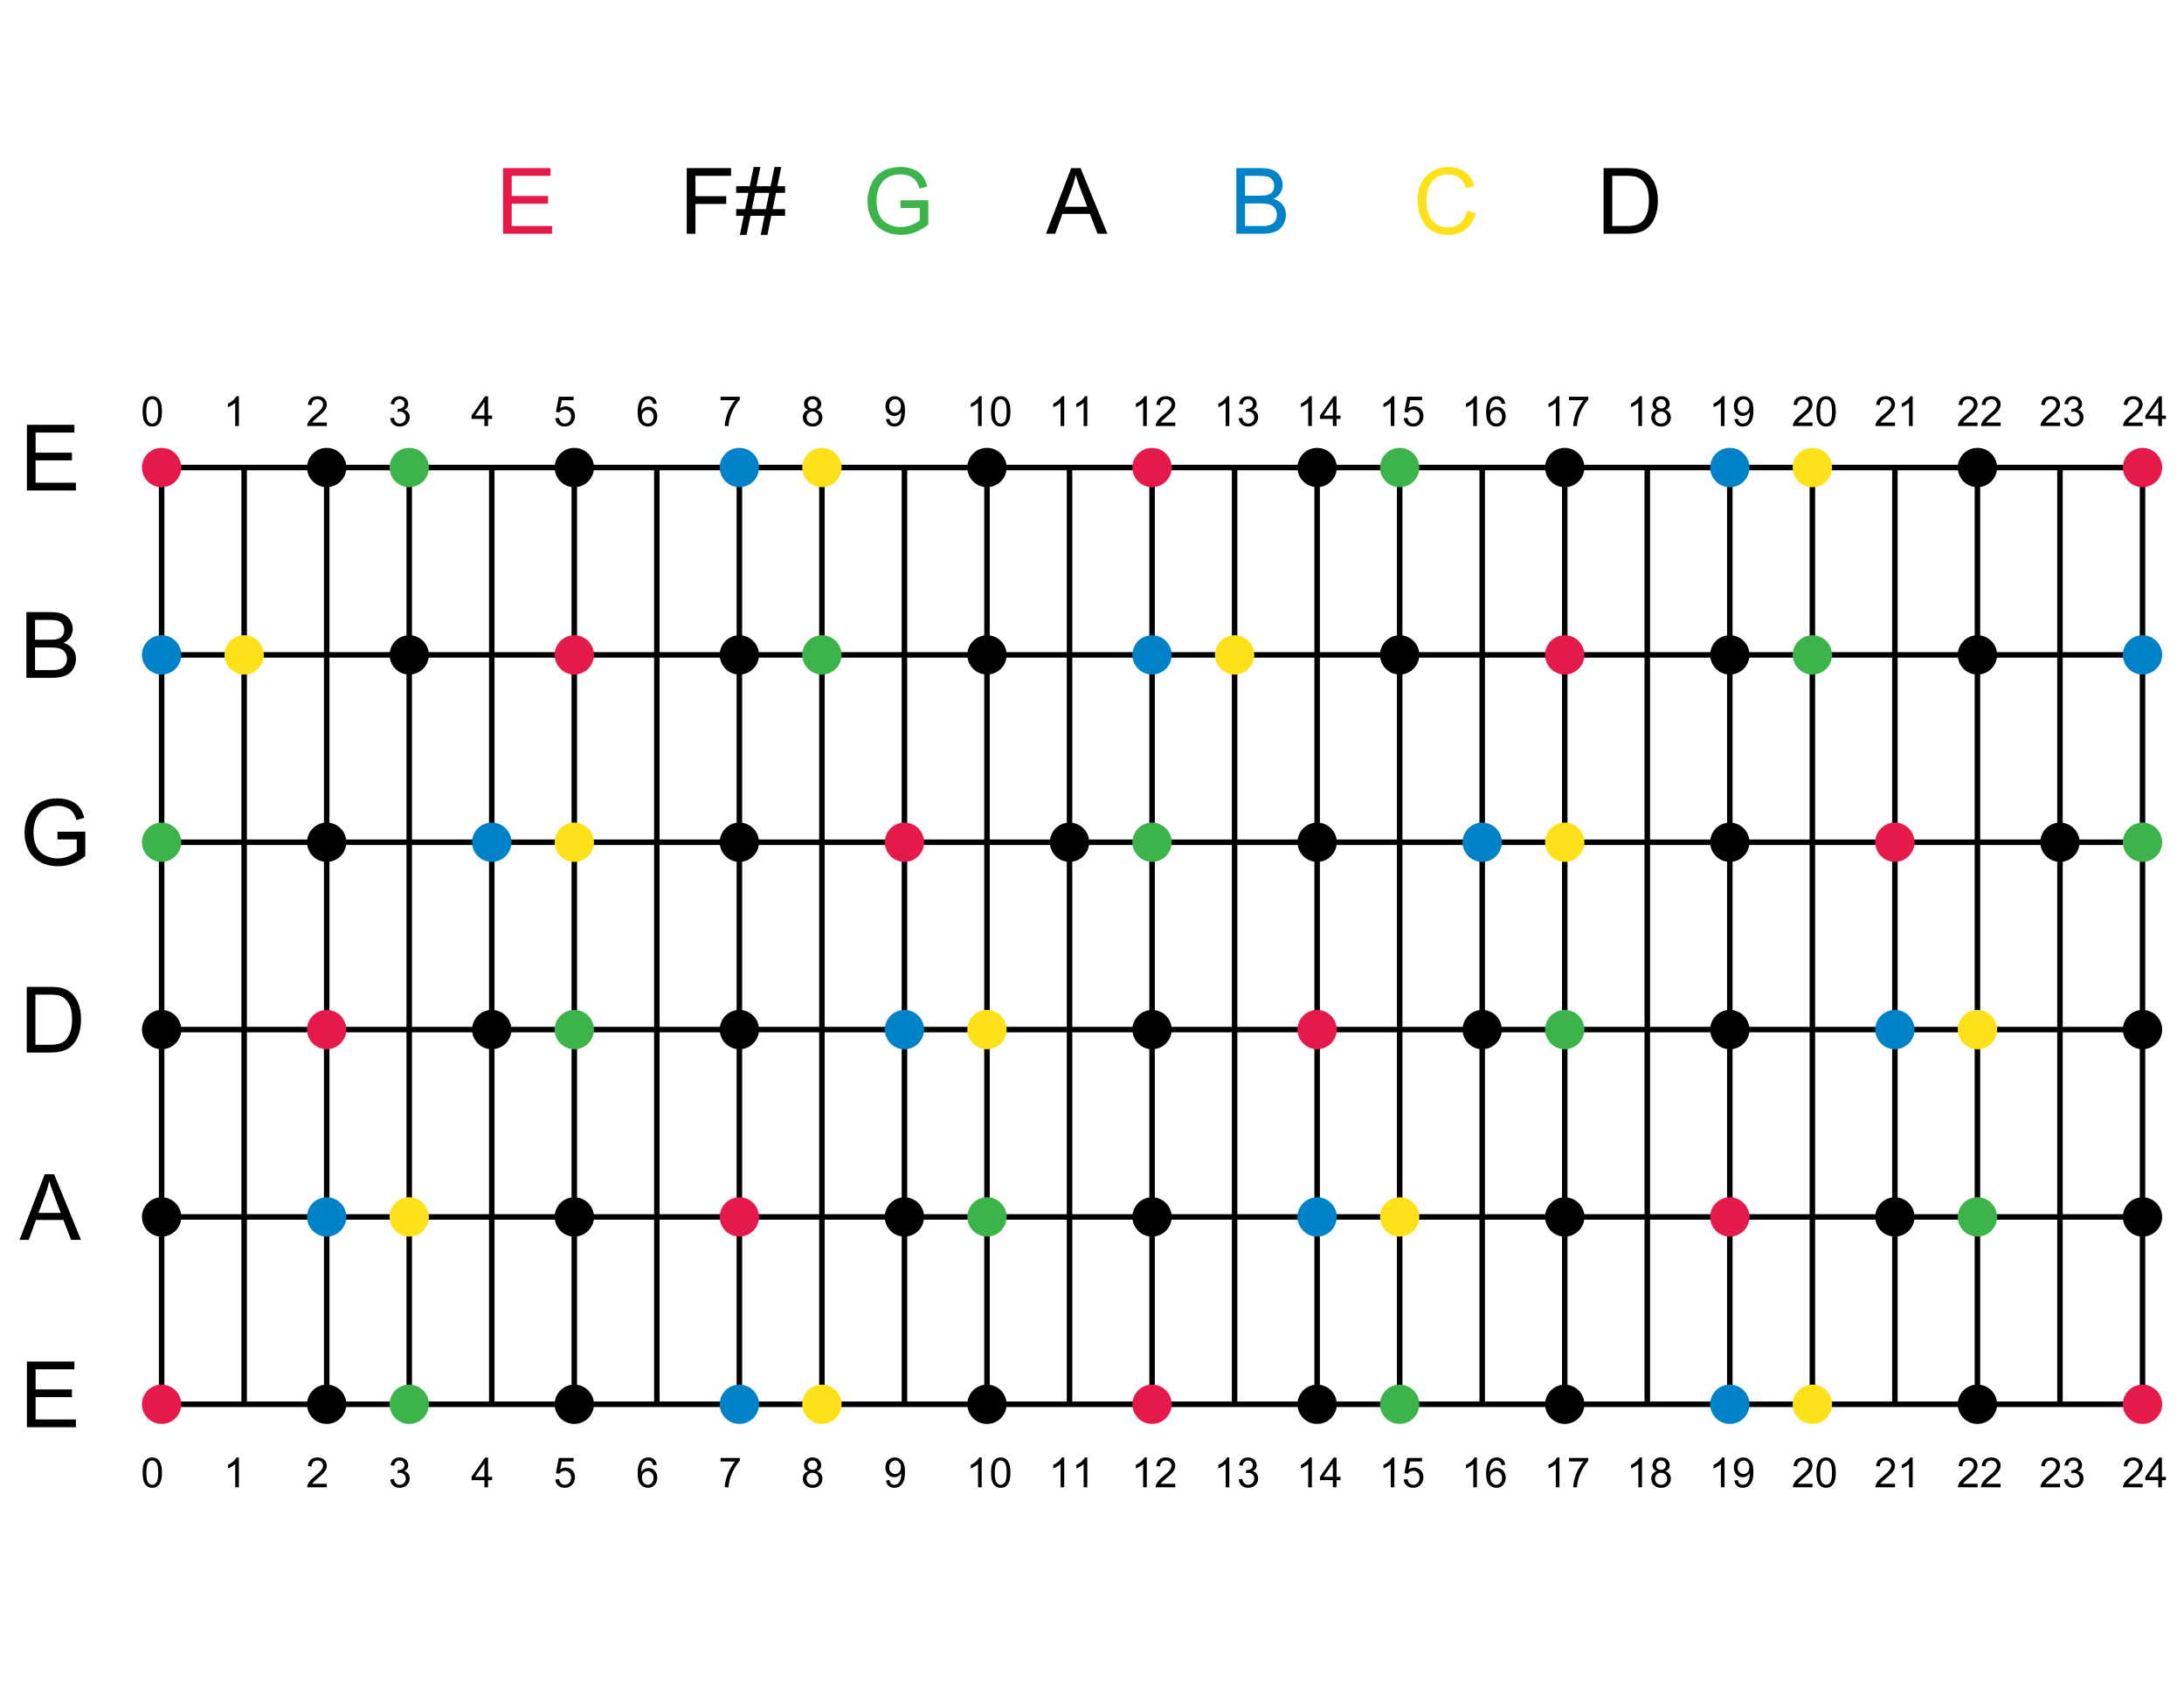 <?xml version="1.0" encoding="UTF-8"?>
<svg xmlns="http://www.w3.org/2000/svg" xmlns:xlink="http://www.w3.org/1999/xlink" width="792pt" height="612pt" viewBox="0 0 792 612" version="1.1">
<defs>
<g>
<symbol overflow="visible" id="glyph0-0">
<path style="stroke:none;" d="M 1.883 0 L 1.883 -9.406 L 9.406 -9.406 L 9.406 0 Z M 2.117 -0.234 L 9.168 -0.234 L 9.168 -9.168 L 2.117 -9.168 Z M 2.117 -0.234 "/>
</symbol>
<symbol overflow="visible" id="glyph0-1">
<path style="stroke:none;" d="M 0.625 -5.312 C 0.621 -6.582 0.75 -7.605 1.016 -8.387 C 1.273 -9.16 1.664 -9.762 2.184 -10.184 C 2.699 -10.605 3.352 -10.816 4.137 -10.816 C 4.715 -10.816 5.219 -10.699 5.656 -10.465 C 6.09 -10.23 6.453 -9.895 6.738 -9.457 C 7.02 -9.02 7.242 -8.484 7.406 -7.855 C 7.566 -7.227 7.645 -6.379 7.648 -5.312 C 7.645 -4.047 7.516 -3.027 7.258 -2.25 C 6.996 -1.473 6.609 -0.871 6.094 -0.449 C 5.578 -0.027 4.926 0.18 4.137 0.184 C 3.098 0.18 2.281 -0.188 1.691 -0.934 C 0.977 -1.824 0.621 -3.285 0.625 -5.312 Z M 1.984 -5.312 C 1.98 -3.543 2.188 -2.367 2.605 -1.781 C 3.016 -1.195 3.527 -0.902 4.137 -0.902 C 4.742 -0.902 5.25 -1.195 5.668 -1.785 C 6.078 -2.371 6.285 -3.547 6.289 -5.312 C 6.285 -7.082 6.078 -8.262 5.668 -8.848 C 5.25 -9.43 4.734 -9.719 4.121 -9.723 C 3.512 -9.719 3.027 -9.461 2.668 -8.949 C 2.207 -8.289 1.98 -7.078 1.984 -5.312 Z M 1.984 -5.312 "/>
</symbol>
<symbol overflow="visible" id="glyph0-2">
<path style="stroke:none;" d="M 5.605 0 L 4.285 0 L 4.285 -8.43 C 3.961 -8.121 3.543 -7.816 3.027 -7.516 C 2.508 -7.211 2.043 -6.984 1.637 -6.832 L 1.637 -8.113 C 2.371 -8.457 3.02 -8.879 3.578 -9.375 C 4.129 -9.867 4.52 -10.348 4.754 -10.816 L 5.605 -10.816 Z M 5.605 0 "/>
</symbol>
<symbol overflow="visible" id="glyph0-3">
<path style="stroke:none;" d="M 7.574 -1.27 L 7.574 0 L 0.457 0 C 0.445 -0.316 0.496 -0.621 0.609 -0.918 C 0.789 -1.398 1.078 -1.875 1.48 -2.348 C 1.875 -2.816 2.453 -3.363 3.211 -3.984 C 4.383 -4.941 5.172 -5.699 5.586 -6.262 C 5.992 -6.82 6.199 -7.352 6.203 -7.855 C 6.199 -8.375 6.012 -8.816 5.641 -9.18 C 5.262 -9.539 4.773 -9.719 4.172 -9.723 C 3.535 -9.719 3.023 -9.527 2.645 -9.148 C 2.258 -8.762 2.066 -8.234 2.066 -7.562 L 0.707 -7.699 C 0.797 -8.715 1.145 -9.488 1.754 -10.02 C 2.359 -10.551 3.176 -10.816 4.203 -10.816 C 5.234 -10.816 6.055 -10.527 6.656 -9.957 C 7.258 -9.379 7.559 -8.668 7.562 -7.824 C 7.559 -7.391 7.469 -6.969 7.297 -6.555 C 7.117 -6.137 6.824 -5.699 6.418 -5.238 C 6.004 -4.777 5.324 -4.145 4.379 -3.344 C 3.582 -2.676 3.074 -2.223 2.848 -1.988 C 2.621 -1.746 2.434 -1.508 2.293 -1.27 Z M 7.574 -1.27 "/>
</symbol>
<symbol overflow="visible" id="glyph0-4">
<path style="stroke:none;" d="M 0.633 -2.844 L 1.953 -3.02 C 2.102 -2.266 2.363 -1.727 2.73 -1.398 C 3.094 -1.066 3.535 -0.902 4.062 -0.902 C 4.68 -0.902 5.207 -1.117 5.637 -1.547 C 6.066 -1.977 6.281 -2.512 6.281 -3.152 C 6.281 -3.758 6.082 -4.258 5.688 -4.652 C 5.289 -5.047 4.785 -5.242 4.172 -5.246 C 3.922 -5.242 3.609 -5.195 3.242 -5.098 L 3.387 -6.262 C 3.473 -6.25 3.543 -6.246 3.602 -6.246 C 4.16 -6.246 4.668 -6.391 5.121 -6.688 C 5.57 -6.977 5.793 -7.43 5.797 -8.047 C 5.793 -8.527 5.629 -8.93 5.305 -9.25 C 4.973 -9.566 4.551 -9.727 4.035 -9.727 C 3.516 -9.727 3.086 -9.562 2.746 -9.242 C 2.402 -8.914 2.184 -8.43 2.086 -7.789 L 0.766 -8.023 C 0.926 -8.906 1.293 -9.594 1.867 -10.086 C 2.438 -10.57 3.148 -10.816 4.004 -10.816 C 4.59 -10.816 5.133 -10.688 5.629 -10.438 C 6.121 -10.18 6.5 -9.836 6.762 -9.402 C 7.023 -8.965 7.152 -8.504 7.156 -8.016 C 7.152 -7.547 7.027 -7.121 6.781 -6.742 C 6.527 -6.359 6.16 -6.059 5.672 -5.836 C 6.309 -5.688 6.801 -5.379 7.156 -4.918 C 7.508 -4.453 7.688 -3.875 7.688 -3.18 C 7.688 -2.238 7.344 -1.441 6.656 -0.789 C 5.969 -0.137 5.102 0.188 4.055 0.191 C 3.109 0.188 2.324 -0.09 1.699 -0.652 C 1.074 -1.215 0.719 -1.945 0.633 -2.844 Z M 0.633 -2.844 "/>
</symbol>
<symbol overflow="visible" id="glyph0-5">
<path style="stroke:none;" d="M 4.863 0 L 4.863 -2.578 L 0.191 -2.578 L 0.191 -3.793 L 5.105 -10.773 L 6.188 -10.773 L 6.188 -3.793 L 7.641 -3.793 L 7.641 -2.578 L 6.188 -2.578 L 6.188 0 Z M 4.863 -3.793 L 4.863 -8.648 L 1.492 -3.793 Z M 4.863 -3.793 "/>
</symbol>
<symbol overflow="visible" id="glyph0-6">
<path style="stroke:none;" d="M 0.625 -2.82 L 2.012 -2.938 C 2.113 -2.258 2.355 -1.75 2.73 -1.414 C 3.105 -1.07 3.555 -0.902 4.086 -0.902 C 4.719 -0.902 5.258 -1.141 5.699 -1.621 C 6.141 -2.102 6.363 -2.738 6.363 -3.535 C 6.363 -4.285 6.148 -4.879 5.727 -5.316 C 5.301 -5.75 4.746 -5.969 4.062 -5.973 C 3.633 -5.969 3.25 -5.875 2.91 -5.684 C 2.562 -5.488 2.293 -5.234 2.102 -4.93 L 0.859 -5.094 L 1.902 -10.625 L 7.258 -10.625 L 7.258 -9.359 L 2.961 -9.359 L 2.379 -6.465 C 3.027 -6.91 3.703 -7.137 4.414 -7.141 C 5.352 -7.137 6.148 -6.812 6.797 -6.164 C 7.441 -5.512 7.762 -4.672 7.766 -3.652 C 7.762 -2.676 7.48 -1.836 6.914 -1.125 C 6.223 -0.254 5.277 0.18 4.086 0.184 C 3.102 0.18 2.305 -0.09 1.688 -0.637 C 1.066 -1.184 0.711 -1.91 0.625 -2.82 Z M 0.625 -2.82 "/>
</symbol>
<symbol overflow="visible" id="glyph0-7">
<path style="stroke:none;" d="M 7.488 -8.133 L 6.172 -8.031 C 6.051 -8.547 5.887 -8.926 5.672 -9.164 C 5.312 -9.539 4.871 -9.727 4.352 -9.727 C 3.926 -9.727 3.555 -9.609 3.242 -9.375 C 2.82 -9.07 2.492 -8.625 2.254 -8.047 C 2.012 -7.461 1.887 -6.633 1.883 -5.555 C 2.195 -6.039 2.586 -6.398 3.047 -6.633 C 3.508 -6.867 3.988 -6.984 4.496 -6.988 C 5.375 -6.984 6.129 -6.66 6.75 -6.012 C 7.367 -5.363 7.676 -4.523 7.68 -3.496 C 7.676 -2.82 7.531 -2.191 7.242 -1.613 C 6.949 -1.027 6.547 -0.582 6.039 -0.277 C 5.527 0.031 4.949 0.18 4.305 0.184 C 3.199 0.18 2.301 -0.223 1.609 -1.031 C 0.91 -1.844 0.562 -3.18 0.566 -5.039 C 0.562 -7.121 0.945 -8.633 1.719 -9.582 C 2.387 -10.402 3.293 -10.816 4.43 -10.816 C 5.277 -10.816 5.969 -10.578 6.512 -10.102 C 7.051 -9.625 7.379 -8.969 7.488 -8.133 Z M 2.086 -3.488 C 2.086 -3.031 2.18 -2.598 2.375 -2.184 C 2.566 -1.766 2.84 -1.449 3.188 -1.23 C 3.535 -1.012 3.898 -0.902 4.285 -0.902 C 4.84 -0.902 5.32 -1.125 5.723 -1.578 C 6.125 -2.023 6.328 -2.637 6.328 -3.418 C 6.328 -4.16 6.129 -4.746 5.73 -5.176 C 5.332 -5.602 4.832 -5.816 4.23 -5.82 C 3.633 -5.816 3.125 -5.602 2.711 -5.176 C 2.293 -4.746 2.086 -4.184 2.086 -3.488 Z M 2.086 -3.488 "/>
</symbol>
<symbol overflow="visible" id="glyph0-8">
<path style="stroke:none;" d="M 0.711 -9.359 L 0.711 -10.633 L 7.688 -10.633 L 7.688 -9.602 C 7 -8.871 6.316 -7.902 5.645 -6.691 C 4.969 -5.48 4.449 -4.234 4.086 -2.961 C 3.816 -2.055 3.648 -1.07 3.578 0 L 2.219 0 C 2.23 -0.844 2.398 -1.867 2.719 -3.07 C 3.035 -4.27 3.488 -5.426 4.086 -6.543 C 4.68 -7.656 5.316 -8.594 5.988 -9.359 Z M 0.711 -9.359 "/>
</symbol>
<symbol overflow="visible" id="glyph0-9">
<path style="stroke:none;" d="M 2.66 -5.84 C 2.109 -6.039 1.699 -6.324 1.438 -6.699 C 1.172 -7.066 1.043 -7.516 1.043 -8.039 C 1.043 -8.82 1.324 -9.477 1.887 -10.016 C 2.449 -10.547 3.199 -10.816 4.137 -10.816 C 5.074 -10.816 5.828 -10.543 6.406 -9.996 C 6.977 -9.449 7.266 -8.781 7.266 -8 C 7.266 -7.5 7.133 -7.066 6.871 -6.699 C 6.609 -6.324 6.211 -6.039 5.68 -5.84 C 6.336 -5.625 6.84 -5.277 7.188 -4.797 C 7.531 -4.316 7.703 -3.742 7.707 -3.078 C 7.703 -2.156 7.379 -1.383 6.73 -0.758 C 6.078 -0.129 5.223 0.18 4.16 0.184 C 3.094 0.18 2.234 -0.129 1.586 -0.758 C 0.934 -1.383 0.609 -2.172 0.609 -3.117 C 0.609 -3.816 0.785 -4.402 1.141 -4.875 C 1.496 -5.348 2.004 -5.668 2.66 -5.84 Z M 2.395 -8.082 C 2.391 -7.566 2.555 -7.152 2.887 -6.832 C 3.211 -6.508 3.637 -6.344 4.168 -6.348 C 4.672 -6.344 5.09 -6.504 5.418 -6.828 C 5.742 -7.148 5.906 -7.543 5.906 -8.008 C 5.906 -8.492 5.738 -8.898 5.402 -9.23 C 5.066 -9.559 4.648 -9.727 4.152 -9.727 C 3.645 -9.727 3.227 -9.562 2.895 -9.242 C 2.559 -8.914 2.391 -8.527 2.395 -8.082 Z M 1.969 -3.109 C 1.969 -2.73 2.055 -2.363 2.234 -2.012 C 2.41 -1.656 2.676 -1.383 3.031 -1.191 C 3.383 -0.996 3.766 -0.902 4.172 -0.902 C 4.805 -0.902 5.324 -1.105 5.738 -1.512 C 6.145 -1.918 6.352 -2.434 6.355 -3.062 C 6.352 -3.699 6.141 -4.227 5.719 -4.645 C 5.297 -5.059 4.766 -5.266 4.129 -5.27 C 3.504 -5.266 2.988 -5.062 2.582 -4.652 C 2.172 -4.238 1.969 -3.723 1.969 -3.109 Z M 1.969 -3.109 "/>
</symbol>
<symbol overflow="visible" id="glyph0-10">
<path style="stroke:none;" d="M 0.824 -2.492 L 2.094 -2.609 C 2.195 -2.008 2.402 -1.574 2.711 -1.305 C 3.012 -1.035 3.402 -0.902 3.879 -0.902 C 4.285 -0.902 4.641 -0.992 4.945 -1.18 C 5.25 -1.363 5.5 -1.613 5.699 -1.926 C 5.895 -2.234 6.059 -2.656 6.191 -3.188 C 6.32 -3.719 6.387 -4.258 6.391 -4.805 C 6.387 -4.863 6.387 -4.949 6.387 -5.07 C 6.121 -4.645 5.758 -4.305 5.301 -4.043 C 4.84 -3.781 4.344 -3.648 3.812 -3.652 C 2.918 -3.648 2.164 -3.973 1.551 -4.621 C 0.93 -5.266 0.621 -6.117 0.625 -7.18 C 0.621 -8.266 0.941 -9.145 1.59 -9.816 C 2.23 -10.48 3.039 -10.816 4.012 -10.816 C 4.711 -10.816 5.352 -10.625 5.934 -10.25 C 6.512 -9.867 6.953 -9.332 7.254 -8.637 C 7.555 -7.938 7.703 -6.926 7.707 -5.605 C 7.703 -4.227 7.555 -3.129 7.258 -2.316 C 6.957 -1.496 6.512 -0.875 5.926 -0.453 C 5.332 -0.027 4.641 0.18 3.852 0.184 C 3.004 0.18 2.316 -0.051 1.785 -0.516 C 1.25 -0.984 0.93 -1.641 0.824 -2.492 Z M 6.238 -7.246 C 6.234 -8 6.031 -8.602 5.633 -9.051 C 5.227 -9.496 4.742 -9.719 4.172 -9.723 C 3.586 -9.719 3.074 -9.48 2.637 -9 C 2.199 -8.52 1.98 -7.895 1.984 -7.133 C 1.98 -6.445 2.188 -5.891 2.605 -5.461 C 3.016 -5.031 3.527 -4.816 4.137 -4.82 C 4.746 -4.816 5.246 -5.031 5.645 -5.461 C 6.035 -5.891 6.234 -6.484 6.238 -7.246 Z M 6.238 -7.246 "/>
</symbol>
<symbol overflow="visible" id="glyph1-0">
<path style="stroke:none;" d="M 4.156 0 L 4.156 -20.789 L 20.789 -20.789 L 20.789 0 Z M 4.68 -0.52 L 20.27 -0.52 L 20.27 -20.27 L 4.68 -20.27 Z M 4.68 -0.52 "/>
</symbol>
<symbol overflow="visible" id="glyph1-1">
<path style="stroke:none;" d="M 2.633 0 L 2.633 -23.812 L 19.848 -23.812 L 19.848 -21 L 5.781 -21 L 5.781 -13.707 L 18.953 -13.707 L 18.953 -10.914 L 5.781 -10.914 L 5.781 -2.809 L 20.398 -2.809 L 20.398 0 Z M 2.633 0 "/>
</symbol>
<symbol overflow="visible" id="glyph1-2">
<path style="stroke:none;" d="M -0.047 0 L 9.094 -23.812 L 12.492 -23.812 L 22.234 0 L 18.645 0 L 15.867 -7.211 L 5.914 -7.211 L 3.297 0 Z M 6.82 -9.777 L 14.895 -9.777 L 12.41 -16.371 C 11.652 -18.371 11.086 -20.016 10.719 -21.309 C 10.414 -19.781 9.988 -18.266 9.438 -16.762 Z M 6.82 -9.777 "/>
</symbol>
<symbol overflow="visible" id="glyph1-3">
<path style="stroke:none;" d="M 2.566 0 L 2.566 -23.812 L 10.77 -23.812 C 12.621 -23.812 14.031 -23.695 15.008 -23.469 C 16.367 -23.152 17.531 -22.586 18.5 -21.766 C 19.75 -20.699 20.691 -19.344 21.316 -17.695 C 21.938 -16.043 22.246 -14.156 22.25 -12.035 C 22.246 -10.227 22.035 -8.621 21.617 -7.227 C 21.191 -5.828 20.652 -4.672 19.992 -3.758 C 19.332 -2.84 18.609 -2.121 17.824 -1.598 C 17.039 -1.07 16.09 -0.672 14.984 -0.406 C 13.871 -0.133 12.598 0 11.16 0 Z M 5.719 -2.809 L 10.801 -2.809 C 12.367 -2.805 13.602 -2.953 14.496 -3.246 C 15.387 -3.539 16.098 -3.949 16.633 -4.484 C 17.379 -5.227 17.961 -6.23 18.379 -7.496 C 18.793 -8.754 19 -10.285 19.004 -12.086 C 19 -14.574 18.594 -16.488 17.777 -17.824 C 16.957 -19.16 15.961 -20.055 14.797 -20.516 C 13.949 -20.836 12.59 -21 10.719 -21 L 5.719 -21 Z M 5.719 -2.809 "/>
</symbol>
<symbol overflow="visible" id="glyph1-4">
<path style="stroke:none;" d="M 13.707 -9.34 L 13.707 -12.133 L 23.793 -12.148 L 23.793 -3.312 C 22.242 -2.074 20.645 -1.148 19.004 -0.527 C 17.355 0.094 15.668 0.402 13.938 0.406 C 11.594 0.402 9.469 -0.094 7.559 -1.094 C 5.648 -2.094 4.203 -3.543 3.23 -5.441 C 2.254 -7.336 1.77 -9.453 1.77 -11.793 C 1.77 -14.109 2.254 -16.273 3.223 -18.281 C 4.191 -20.289 5.586 -21.777 7.406 -22.754 C 9.227 -23.727 11.32 -24.215 13.691 -24.219 C 15.41 -24.215 16.965 -23.938 18.359 -23.379 C 19.75 -22.82 20.844 -22.043 21.633 -21.047 C 22.422 -20.051 23.023 -18.75 23.438 -17.152 L 20.594 -16.371 C 20.234 -17.582 19.789 -18.535 19.262 -19.23 C 18.73 -19.922 17.973 -20.477 16.988 -20.895 C 16 -21.309 14.906 -21.516 13.707 -21.52 C 12.262 -21.516 11.02 -21.297 9.973 -20.863 C 8.922 -20.422 8.074 -19.844 7.43 -19.133 C 6.785 -18.414 6.285 -17.629 5.93 -16.777 C 5.32 -15.301 5.016 -13.707 5.02 -11.988 C 5.016 -9.863 5.379 -8.086 6.113 -6.66 C 6.84 -5.227 7.906 -4.164 9.305 -3.477 C 10.703 -2.781 12.188 -2.438 13.758 -2.438 C 15.121 -2.438 16.453 -2.699 17.754 -3.223 C 19.051 -3.746 20.035 -4.305 20.707 -4.906 L 20.707 -9.34 Z M 13.707 -9.34 "/>
</symbol>
<symbol overflow="visible" id="glyph1-5">
<path style="stroke:none;" d="M 2.438 0 L 2.438 -23.812 L 11.371 -23.812 C 13.188 -23.812 14.645 -23.57 15.746 -23.09 C 16.84 -22.605 17.703 -21.863 18.328 -20.863 C 18.949 -19.859 19.258 -18.812 19.262 -17.719 C 19.258 -16.703 18.984 -15.742 18.434 -14.844 C 17.879 -13.941 17.043 -13.219 15.934 -12.668 C 17.371 -12.246 18.48 -11.523 19.254 -10.508 C 20.027 -9.484 20.414 -8.285 20.418 -6.902 C 20.414 -5.785 20.18 -4.746 19.711 -3.793 C 19.238 -2.832 18.656 -2.094 17.965 -1.574 C 17.27 -1.055 16.398 -0.664 15.355 -0.398 C 14.309 -0.133 13.027 0 11.516 0 Z M 5.586 -13.805 L 10.734 -13.805 C 12.133 -13.805 13.133 -13.895 13.742 -14.082 C 14.539 -14.316 15.145 -14.711 15.551 -15.266 C 15.957 -15.816 16.16 -16.512 16.16 -17.348 C 16.16 -18.133 15.969 -18.828 15.59 -19.434 C 15.211 -20.031 14.672 -20.441 13.969 -20.668 C 13.266 -20.887 12.059 -21 10.348 -21 L 5.586 -21 Z M 5.586 -2.809 L 11.516 -2.809 C 12.531 -2.805 13.246 -2.844 13.66 -2.922 C 14.379 -3.051 14.984 -3.266 15.477 -3.57 C 15.961 -3.871 16.363 -4.312 16.68 -4.895 C 16.992 -5.473 17.148 -6.145 17.152 -6.902 C 17.148 -7.789 16.922 -8.559 16.469 -9.215 C 16.012 -9.867 15.383 -10.328 14.578 -10.598 C 13.77 -10.859 12.605 -10.992 11.094 -10.996 L 5.586 -10.996 Z M 5.586 -2.809 "/>
</symbol>
<symbol overflow="visible" id="glyph1-6">
<path style="stroke:none;" d="M 2.73 0 L 2.73 -23.812 L 18.793 -23.812 L 18.793 -21 L 5.879 -21 L 5.879 -13.629 L 17.055 -13.629 L 17.055 -10.816 L 5.879 -10.816 L 5.879 0 Z M 2.73 0 "/>
</symbol>
<symbol overflow="visible" id="glyph1-7">
<path style="stroke:none;" d="M 1.672 0.406 L 3.086 -6.512 L 0.34 -6.512 L 0.34 -8.934 L 3.574 -8.934 L 4.773 -14.828 L 0.34 -14.828 L 0.34 -17.25 L 5.262 -17.25 L 6.676 -24.219 L 9.113 -24.219 L 7.699 -17.25 L 12.816 -17.25 L 14.227 -24.219 L 16.68 -24.219 L 15.27 -17.25 L 18.078 -17.25 L 18.078 -14.828 L 14.781 -14.828 L 13.562 -8.934 L 18.078 -8.934 L 18.078 -6.512 L 13.074 -6.512 L 11.66 0.406 L 9.227 0.406 L 10.621 -6.512 L 5.523 -6.512 L 4.109 0.406 Z M 6.008 -8.934 L 11.109 -8.934 L 12.328 -14.828 L 7.211 -14.828 Z M 6.008 -8.934 "/>
</symbol>
<symbol overflow="visible" id="glyph1-8">
<path style="stroke:none;" d="M 19.555 -8.348 L 22.707 -7.551 C 22.043 -4.961 20.855 -2.988 19.141 -1.633 C 17.422 -0.273 15.324 0.402 12.848 0.406 C 10.281 0.402 8.195 -0.117 6.586 -1.16 C 4.977 -2.207 3.75 -3.719 2.914 -5.699 C 2.07 -7.68 1.652 -9.809 1.656 -12.086 C 1.652 -14.562 2.125 -16.727 3.078 -18.574 C 4.023 -20.418 5.371 -21.82 7.121 -22.781 C 8.867 -23.738 10.793 -24.215 12.895 -24.219 C 15.273 -24.215 17.277 -23.609 18.906 -22.398 C 20.527 -21.184 21.66 -19.477 22.301 -17.281 L 19.199 -16.551 C 18.645 -18.281 17.844 -19.543 16.793 -20.332 C 15.742 -21.121 14.422 -21.516 12.832 -21.52 C 11 -21.516 9.469 -21.078 8.242 -20.203 C 7.012 -19.328 6.148 -18.148 5.652 -16.672 C 5.152 -15.191 4.902 -13.668 4.906 -12.102 C 4.902 -10.07 5.199 -8.305 5.789 -6.797 C 6.379 -5.285 7.297 -4.156 8.543 -3.41 C 9.785 -2.66 11.133 -2.285 12.586 -2.289 C 14.352 -2.285 15.844 -2.793 17.07 -3.816 C 18.289 -4.832 19.117 -6.344 19.555 -8.348 Z M 19.555 -8.348 "/>
</symbol>
</g>
</defs>
<g id="surface1">
<g style="fill:rgb(0%,0%,0%);fill-opacity:1;">
  <use xlink:href="#glyph0-1" x="51.086" y="154.477"/>
</g>
<path style="fill:none;stroke-width:2;stroke-linecap:butt;stroke-linejoin:miter;stroke:rgb(0%,0%,0%);stroke-opacity:1;stroke-miterlimit:10;" d="M 58.609 169.523 L 58.609 509.184 "/>
<g style="fill:rgb(0%,0%,0%);fill-opacity:1;">
  <use xlink:href="#glyph0-1" x="51.086" y="539.281"/>
</g>
<g style="fill:rgb(0%,0%,0%);fill-opacity:1;">
  <use xlink:href="#glyph0-2" x="81.016" y="154.477"/>
</g>
<path style="fill:none;stroke-width:2;stroke-linecap:butt;stroke-linejoin:miter;stroke:rgb(0%,0%,0%);stroke-opacity:1;stroke-miterlimit:10;" d="M 88.539 169.523 L 88.539 509.184 "/>
<g style="fill:rgb(0%,0%,0%);fill-opacity:1;">
  <use xlink:href="#glyph0-2" x="81.016" y="539.281"/>
</g>
<g style="fill:rgb(0%,0%,0%);fill-opacity:1;">
  <use xlink:href="#glyph0-3" x="110.945" y="154.477"/>
</g>
<path style="fill:none;stroke-width:2;stroke-linecap:butt;stroke-linejoin:miter;stroke:rgb(0%,0%,0%);stroke-opacity:1;stroke-miterlimit:10;" d="M 118.469 169.523 L 118.469 509.184 "/>
<g style="fill:rgb(0%,0%,0%);fill-opacity:1;">
  <use xlink:href="#glyph0-3" x="110.945" y="539.281"/>
</g>
<g style="fill:rgb(0%,0%,0%);fill-opacity:1;">
  <use xlink:href="#glyph0-4" x="140.879" y="154.477"/>
</g>
<path style="fill:none;stroke-width:2;stroke-linecap:butt;stroke-linejoin:miter;stroke:rgb(0%,0%,0%);stroke-opacity:1;stroke-miterlimit:10;" d="M 148.402 169.523 L 148.402 509.184 "/>
<g style="fill:rgb(0%,0%,0%);fill-opacity:1;">
  <use xlink:href="#glyph0-4" x="140.879" y="539.281"/>
</g>
<g style="fill:rgb(0%,0%,0%);fill-opacity:1;">
  <use xlink:href="#glyph0-5" x="170.809" y="154.477"/>
</g>
<path style="fill:none;stroke-width:2;stroke-linecap:butt;stroke-linejoin:miter;stroke:rgb(0%,0%,0%);stroke-opacity:1;stroke-miterlimit:10;" d="M 178.332 169.523 L 178.332 509.184 "/>
<g style="fill:rgb(0%,0%,0%);fill-opacity:1;">
  <use xlink:href="#glyph0-5" x="170.809" y="539.281"/>
</g>
<g style="fill:rgb(0%,0%,0%);fill-opacity:1;">
  <use xlink:href="#glyph0-6" x="200.738" y="154.477"/>
</g>
<path style="fill:none;stroke-width:2;stroke-linecap:butt;stroke-linejoin:miter;stroke:rgb(0%,0%,0%);stroke-opacity:1;stroke-miterlimit:10;" d="M 208.262 169.523 L 208.262 509.184 "/>
<g style="fill:rgb(0%,0%,0%);fill-opacity:1;">
  <use xlink:href="#glyph0-6" x="200.738" y="539.281"/>
</g>
<g style="fill:rgb(0%,0%,0%);fill-opacity:1;">
  <use xlink:href="#glyph0-7" x="230.672" y="154.477"/>
</g>
<path style="fill:none;stroke-width:2;stroke-linecap:butt;stroke-linejoin:miter;stroke:rgb(0%,0%,0%);stroke-opacity:1;stroke-miterlimit:10;" d="M 238.195 169.523 L 238.195 509.184 "/>
<g style="fill:rgb(0%,0%,0%);fill-opacity:1;">
  <use xlink:href="#glyph0-7" x="230.672" y="539.281"/>
</g>
<g style="fill:rgb(0%,0%,0%);fill-opacity:1;">
  <use xlink:href="#glyph0-8" x="260.602" y="154.477"/>
</g>
<path style="fill:none;stroke-width:2;stroke-linecap:butt;stroke-linejoin:miter;stroke:rgb(0%,0%,0%);stroke-opacity:1;stroke-miterlimit:10;" d="M 268.125 169.523 L 268.125 509.184 "/>
<g style="fill:rgb(0%,0%,0%);fill-opacity:1;">
  <use xlink:href="#glyph0-8" x="260.602" y="539.281"/>
</g>
<g style="fill:rgb(0%,0%,0%);fill-opacity:1;">
  <use xlink:href="#glyph0-9" x="290.531" y="154.477"/>
</g>
<path style="fill:none;stroke-width:2;stroke-linecap:butt;stroke-linejoin:miter;stroke:rgb(0%,0%,0%);stroke-opacity:1;stroke-miterlimit:10;" d="M 298.055 169.523 L 298.055 509.184 "/>
<g style="fill:rgb(0%,0%,0%);fill-opacity:1;">
  <use xlink:href="#glyph0-9" x="290.531" y="539.281"/>
</g>
<g style="fill:rgb(0%,0%,0%);fill-opacity:1;">
  <use xlink:href="#glyph0-10" x="320.465" y="154.477"/>
</g>
<path style="fill:none;stroke-width:2;stroke-linecap:butt;stroke-linejoin:miter;stroke:rgb(0%,0%,0%);stroke-opacity:1;stroke-miterlimit:10;" d="M 327.988 169.523 L 327.988 509.184 "/>
<g style="fill:rgb(0%,0%,0%);fill-opacity:1;">
  <use xlink:href="#glyph0-10" x="320.465" y="539.281"/>
</g>
<g style="fill:rgb(0%,0%,0%);fill-opacity:1;">
  <use xlink:href="#glyph0-2" x="350.395" y="154.477"/>
  <use xlink:href="#glyph0-1" x="358.764" y="154.477"/>
</g>
<path style="fill:none;stroke-width:2;stroke-linecap:butt;stroke-linejoin:miter;stroke:rgb(0%,0%,0%);stroke-opacity:1;stroke-miterlimit:10;" d="M 357.918 169.523 L 357.918 509.184 "/>
<g style="fill:rgb(0%,0%,0%);fill-opacity:1;">
  <use xlink:href="#glyph0-2" x="350.395" y="539.281"/>
  <use xlink:href="#glyph0-1" x="358.764" y="539.281"/>
</g>
<g style="fill:rgb(0%,0%,0%);fill-opacity:1;">
  <use xlink:href="#glyph0-2" x="380.324" y="154.477"/>
  <use xlink:href="#glyph0-2" x="388.693" y="154.477"/>
</g>
<path style="fill:none;stroke-width:2;stroke-linecap:butt;stroke-linejoin:miter;stroke:rgb(0%,0%,0%);stroke-opacity:1;stroke-miterlimit:10;" d="M 387.848 169.523 L 387.848 509.184 "/>
<g style="fill:rgb(0%,0%,0%);fill-opacity:1;">
  <use xlink:href="#glyph0-2" x="380.324" y="539.281"/>
  <use xlink:href="#glyph0-2" x="388.693" y="539.281"/>
</g>
<g style="fill:rgb(0%,0%,0%);fill-opacity:1;">
  <use xlink:href="#glyph0-2" x="410.258" y="154.477"/>
  <use xlink:href="#glyph0-3" x="418.627" y="154.477"/>
</g>
<path style="fill:none;stroke-width:2;stroke-linecap:butt;stroke-linejoin:miter;stroke:rgb(0%,0%,0%);stroke-opacity:1;stroke-miterlimit:10;" d="M 417.781 169.523 L 417.781 509.184 "/>
<g style="fill:rgb(0%,0%,0%);fill-opacity:1;">
  <use xlink:href="#glyph0-2" x="410.258" y="539.281"/>
  <use xlink:href="#glyph0-3" x="418.627" y="539.281"/>
</g>
<g style="fill:rgb(0%,0%,0%);fill-opacity:1;">
  <use xlink:href="#glyph0-2" x="440.188" y="154.477"/>
  <use xlink:href="#glyph0-4" x="448.556" y="154.477"/>
</g>
<path style="fill:none;stroke-width:2;stroke-linecap:butt;stroke-linejoin:miter;stroke:rgb(0%,0%,0%);stroke-opacity:1;stroke-miterlimit:10;" d="M 447.711 169.523 L 447.711 509.184 "/>
<g style="fill:rgb(0%,0%,0%);fill-opacity:1;">
  <use xlink:href="#glyph0-2" x="440.188" y="539.281"/>
  <use xlink:href="#glyph0-4" x="448.556" y="539.281"/>
</g>
<g style="fill:rgb(0%,0%,0%);fill-opacity:1;">
  <use xlink:href="#glyph0-2" x="470.117" y="154.477"/>
  <use xlink:href="#glyph0-5" x="478.486" y="154.477"/>
</g>
<path style="fill:none;stroke-width:2;stroke-linecap:butt;stroke-linejoin:miter;stroke:rgb(0%,0%,0%);stroke-opacity:1;stroke-miterlimit:10;" d="M 477.641 169.523 L 477.641 509.184 "/>
<g style="fill:rgb(0%,0%,0%);fill-opacity:1;">
  <use xlink:href="#glyph0-2" x="470.117" y="539.281"/>
  <use xlink:href="#glyph0-5" x="478.486" y="539.281"/>
</g>
<g style="fill:rgb(0%,0%,0%);fill-opacity:1;">
  <use xlink:href="#glyph0-2" x="500.051" y="154.477"/>
  <use xlink:href="#glyph0-6" x="508.42" y="154.477"/>
</g>
<path style="fill:none;stroke-width:2;stroke-linecap:butt;stroke-linejoin:miter;stroke:rgb(0%,0%,0%);stroke-opacity:1;stroke-miterlimit:10;" d="M 507.574 169.523 L 507.574 509.184 "/>
<g style="fill:rgb(0%,0%,0%);fill-opacity:1;">
  <use xlink:href="#glyph0-2" x="500.051" y="539.281"/>
  <use xlink:href="#glyph0-6" x="508.42" y="539.281"/>
</g>
<g style="fill:rgb(0%,0%,0%);fill-opacity:1;">
  <use xlink:href="#glyph0-2" x="529.98" y="154.477"/>
  <use xlink:href="#glyph0-7" x="538.349" y="154.477"/>
</g>
<path style="fill:none;stroke-width:2;stroke-linecap:butt;stroke-linejoin:miter;stroke:rgb(0%,0%,0%);stroke-opacity:1;stroke-miterlimit:10;" d="M 537.504 169.523 L 537.504 509.184 "/>
<g style="fill:rgb(0%,0%,0%);fill-opacity:1;">
  <use xlink:href="#glyph0-2" x="529.98" y="539.281"/>
  <use xlink:href="#glyph0-7" x="538.349" y="539.281"/>
</g>
<g style="fill:rgb(0%,0%,0%);fill-opacity:1;">
  <use xlink:href="#glyph0-2" x="559.91" y="154.477"/>
  <use xlink:href="#glyph0-8" x="568.279" y="154.477"/>
</g>
<path style="fill:none;stroke-width:2;stroke-linecap:butt;stroke-linejoin:miter;stroke:rgb(0%,0%,0%);stroke-opacity:1;stroke-miterlimit:10;" d="M 567.434 169.523 L 567.434 509.184 "/>
<g style="fill:rgb(0%,0%,0%);fill-opacity:1;">
  <use xlink:href="#glyph0-2" x="559.91" y="539.281"/>
  <use xlink:href="#glyph0-8" x="568.279" y="539.281"/>
</g>
<g style="fill:rgb(0%,0%,0%);fill-opacity:1;">
  <use xlink:href="#glyph0-2" x="589.844" y="154.477"/>
  <use xlink:href="#glyph0-9" x="598.213" y="154.477"/>
</g>
<path style="fill:none;stroke-width:2;stroke-linecap:butt;stroke-linejoin:miter;stroke:rgb(0%,0%,0%);stroke-opacity:1;stroke-miterlimit:10;" d="M 597.367 169.523 L 597.367 509.184 "/>
<g style="fill:rgb(0%,0%,0%);fill-opacity:1;">
  <use xlink:href="#glyph0-2" x="589.844" y="539.281"/>
  <use xlink:href="#glyph0-9" x="598.213" y="539.281"/>
</g>
<g style="fill:rgb(0%,0%,0%);fill-opacity:1;">
  <use xlink:href="#glyph0-2" x="619.773" y="154.477"/>
  <use xlink:href="#glyph0-10" x="628.142" y="154.477"/>
</g>
<path style="fill:none;stroke-width:2;stroke-linecap:butt;stroke-linejoin:miter;stroke:rgb(0%,0%,0%);stroke-opacity:1;stroke-miterlimit:10;" d="M 627.297 169.523 L 627.297 509.184 "/>
<g style="fill:rgb(0%,0%,0%);fill-opacity:1;">
  <use xlink:href="#glyph0-2" x="619.773" y="539.281"/>
  <use xlink:href="#glyph0-10" x="628.142" y="539.281"/>
</g>
<g style="fill:rgb(0%,0%,0%);fill-opacity:1;">
  <use xlink:href="#glyph0-3" x="649.703" y="154.477"/>
  <use xlink:href="#glyph0-1" x="658.072" y="154.477"/>
</g>
<path style="fill:none;stroke-width:2;stroke-linecap:butt;stroke-linejoin:miter;stroke:rgb(0%,0%,0%);stroke-opacity:1;stroke-miterlimit:10;" d="M 657.227 169.523 L 657.227 509.184 "/>
<g style="fill:rgb(0%,0%,0%);fill-opacity:1;">
  <use xlink:href="#glyph0-3" x="649.703" y="539.281"/>
  <use xlink:href="#glyph0-1" x="658.072" y="539.281"/>
</g>
<g style="fill:rgb(0%,0%,0%);fill-opacity:1;">
  <use xlink:href="#glyph0-3" x="679.637" y="154.477"/>
  <use xlink:href="#glyph0-2" x="688.006" y="154.477"/>
</g>
<path style="fill:none;stroke-width:2;stroke-linecap:butt;stroke-linejoin:miter;stroke:rgb(0%,0%,0%);stroke-opacity:1;stroke-miterlimit:10;" d="M 687.16 169.523 L 687.16 509.184 "/>
<g style="fill:rgb(0%,0%,0%);fill-opacity:1;">
  <use xlink:href="#glyph0-3" x="679.637" y="539.281"/>
  <use xlink:href="#glyph0-2" x="688.006" y="539.281"/>
</g>
<g style="fill:rgb(0%,0%,0%);fill-opacity:1;">
  <use xlink:href="#glyph0-3" x="709.566" y="154.477"/>
  <use xlink:href="#glyph0-3" x="717.935" y="154.477"/>
</g>
<path style="fill:none;stroke-width:2;stroke-linecap:butt;stroke-linejoin:miter;stroke:rgb(0%,0%,0%);stroke-opacity:1;stroke-miterlimit:10;" d="M 717.09 169.523 L 717.09 509.184 "/>
<g style="fill:rgb(0%,0%,0%);fill-opacity:1;">
  <use xlink:href="#glyph0-3" x="709.566" y="539.281"/>
  <use xlink:href="#glyph0-3" x="717.935" y="539.281"/>
</g>
<g style="fill:rgb(0%,0%,0%);fill-opacity:1;">
  <use xlink:href="#glyph0-3" x="739.496" y="154.477"/>
  <use xlink:href="#glyph0-4" x="747.865" y="154.477"/>
</g>
<path style="fill:none;stroke-width:2;stroke-linecap:butt;stroke-linejoin:miter;stroke:rgb(0%,0%,0%);stroke-opacity:1;stroke-miterlimit:10;" d="M 747.02 169.523 L 747.02 509.184 "/>
<g style="fill:rgb(0%,0%,0%);fill-opacity:1;">
  <use xlink:href="#glyph0-3" x="739.496" y="539.281"/>
  <use xlink:href="#glyph0-4" x="747.865" y="539.281"/>
</g>
<g style="fill:rgb(0%,0%,0%);fill-opacity:1;">
  <use xlink:href="#glyph0-3" x="769.43" y="154.477"/>
  <use xlink:href="#glyph0-5" x="777.799" y="154.477"/>
</g>
<path style="fill:none;stroke-width:2;stroke-linecap:butt;stroke-linejoin:miter;stroke:rgb(0%,0%,0%);stroke-opacity:1;stroke-miterlimit:10;" d="M 776.953 169.523 L 776.953 509.184 "/>
<g style="fill:rgb(0%,0%,0%);fill-opacity:1;">
  <use xlink:href="#glyph0-3" x="769.43" y="539.281"/>
  <use xlink:href="#glyph0-5" x="777.799" y="539.281"/>
</g>
<g style="fill:rgb(0%,0%,0%);fill-opacity:1;">
  <use xlink:href="#glyph1-1" x="7.129" y="517.5"/>
</g>
<path style="fill:none;stroke-width:2;stroke-linecap:butt;stroke-linejoin:miter;stroke:rgb(0%,0%,0%);stroke-opacity:1;stroke-miterlimit:10;" d="M 58.609 509.184 L 776.953 509.184 "/>
<g style="fill:rgb(0%,0%,0%);fill-opacity:1;">
  <use xlink:href="#glyph1-2" x="7.129" y="449.566"/>
</g>
<path style="fill:none;stroke-width:2;stroke-linecap:butt;stroke-linejoin:miter;stroke:rgb(0%,0%,0%);stroke-opacity:1;stroke-miterlimit:10;" d="M 58.609 441.254 L 776.953 441.254 "/>
<g style="fill:rgb(0%,0%,0%);fill-opacity:1;">
  <use xlink:href="#glyph1-3" x="7.129" y="381.637"/>
</g>
<path style="fill:none;stroke-width:2;stroke-linecap:butt;stroke-linejoin:miter;stroke:rgb(0%,0%,0%);stroke-opacity:1;stroke-miterlimit:10;" d="M 58.609 373.32 L 776.953 373.32 "/>
<g style="fill:rgb(0%,0%,0%);fill-opacity:1;">
  <use xlink:href="#glyph1-4" x="7.129" y="313.703"/>
</g>
<path style="fill:none;stroke-width:2;stroke-linecap:butt;stroke-linejoin:miter;stroke:rgb(0%,0%,0%);stroke-opacity:1;stroke-miterlimit:10;" d="M 58.609 305.387 L 776.953 305.387 "/>
<g style="fill:rgb(0%,0%,0%);fill-opacity:1;">
  <use xlink:href="#glyph1-5" x="7.129" y="245.773"/>
</g>
<path style="fill:none;stroke-width:2;stroke-linecap:butt;stroke-linejoin:miter;stroke:rgb(0%,0%,0%);stroke-opacity:1;stroke-miterlimit:10;" d="M 58.609 237.457 L 776.953 237.457 "/>
<g style="fill:rgb(0%,0%,0%);fill-opacity:1;">
  <use xlink:href="#glyph1-1" x="7.129" y="177.84"/>
</g>
<path style="fill:none;stroke-width:2;stroke-linecap:butt;stroke-linejoin:miter;stroke:rgb(0%,0%,0%);stroke-opacity:1;stroke-miterlimit:10;" d="M 58.609 169.523 L 776.953 169.523 "/>
<path style=" stroke:none;fill-rule:nonzero;fill:rgb(90.196%,9.804%,29.412%);fill-opacity:1;" d="M 65.734 509.184 C 65.734 513.121 62.543 516.312 58.609 516.312 C 54.672 516.312 51.48 513.121 51.48 509.184 C 51.48 505.246 54.672 502.055 58.609 502.055 C 62.543 502.055 65.734 505.246 65.734 509.184 "/>
<path style=" stroke:none;fill-rule:nonzero;fill:rgb(90.196%,9.804%,29.412%);fill-opacity:1;" d="M 424.906 509.184 C 424.906 513.121 421.715 516.312 417.781 516.312 C 413.844 516.312 410.652 513.121 410.652 509.184 C 410.652 505.246 413.844 502.055 417.781 502.055 C 421.715 502.055 424.906 505.246 424.906 509.184 "/>
<path style=" stroke:none;fill-rule:nonzero;fill:rgb(90.196%,9.804%,29.412%);fill-opacity:1;" d="M 784.078 509.184 C 784.078 513.121 780.891 516.312 776.953 516.312 C 773.016 516.312 769.824 513.121 769.824 509.184 C 769.824 505.246 773.016 502.055 776.953 502.055 C 780.891 502.055 784.078 505.246 784.078 509.184 "/>
<path style=" stroke:none;fill-rule:nonzero;fill:rgb(90.196%,9.804%,29.412%);fill-opacity:1;" d="M 275.254 441.254 C 275.254 445.188 272.062 448.379 268.125 448.379 C 264.188 448.379 260.996 445.188 260.996 441.254 C 260.996 437.316 264.188 434.125 268.125 434.125 C 272.062 434.125 275.254 437.316 275.254 441.254 "/>
<path style=" stroke:none;fill-rule:nonzero;fill:rgb(90.196%,9.804%,29.412%);fill-opacity:1;" d="M 634.426 441.254 C 634.426 445.188 631.234 448.379 627.297 448.379 C 623.359 448.379 620.168 445.188 620.168 441.254 C 620.168 437.316 623.359 434.125 627.297 434.125 C 631.234 434.125 634.426 437.316 634.426 441.254 "/>
<path style=" stroke:none;fill-rule:nonzero;fill:rgb(90.196%,9.804%,29.412%);fill-opacity:1;" d="M 125.598 373.32 C 125.598 377.258 122.406 380.449 118.469 380.449 C 114.535 380.449 111.344 377.258 111.344 373.32 C 111.344 369.383 114.535 366.191 118.469 366.191 C 122.406 366.191 125.598 369.383 125.598 373.32 "/>
<path style=" stroke:none;fill-rule:nonzero;fill:rgb(90.196%,9.804%,29.412%);fill-opacity:1;" d="M 484.77 373.32 C 484.77 377.258 481.578 380.449 477.641 380.449 C 473.707 380.449 470.516 377.258 470.516 373.32 C 470.516 369.383 473.707 366.191 477.641 366.191 C 481.578 366.191 484.77 369.383 484.77 373.32 "/>
<path style=" stroke:none;fill-rule:nonzero;fill:rgb(90.196%,9.804%,29.412%);fill-opacity:1;" d="M 335.113 305.387 C 335.113 309.324 331.922 312.516 327.988 312.516 C 324.051 312.516 320.859 309.324 320.859 305.387 C 320.859 301.453 324.051 298.262 327.988 298.262 C 331.922 298.262 335.113 301.453 335.113 305.387 "/>
<path style=" stroke:none;fill-rule:nonzero;fill:rgb(90.196%,9.804%,29.412%);fill-opacity:1;" d="M 694.285 305.387 C 694.285 309.324 691.094 312.516 687.16 312.516 C 683.223 312.516 680.031 309.324 680.031 305.387 C 680.031 301.453 683.223 298.262 687.16 298.262 C 691.094 298.262 694.285 301.453 694.285 305.387 "/>
<path style=" stroke:none;fill-rule:nonzero;fill:rgb(90.196%,9.804%,29.412%);fill-opacity:1;" d="M 215.391 237.457 C 215.391 241.395 212.199 244.586 208.262 244.586 C 204.328 244.586 201.137 241.395 201.137 237.457 C 201.137 233.52 204.328 230.328 208.262 230.328 C 212.199 230.328 215.391 233.52 215.391 237.457 "/>
<path style=" stroke:none;fill-rule:nonzero;fill:rgb(90.196%,9.804%,29.412%);fill-opacity:1;" d="M 574.562 237.457 C 574.562 241.395 571.371 244.586 567.434 244.586 C 563.5 244.586 560.309 241.395 560.309 237.457 C 560.309 233.52 563.5 230.328 567.434 230.328 C 571.371 230.328 574.562 233.52 574.562 237.457 "/>
<path style=" stroke:none;fill-rule:nonzero;fill:rgb(90.196%,9.804%,29.412%);fill-opacity:1;" d="M 65.734 169.523 C 65.734 173.461 62.543 176.652 58.609 176.652 C 54.672 176.652 51.48 173.461 51.48 169.523 C 51.48 165.586 54.672 162.395 58.609 162.395 C 62.543 162.395 65.734 165.586 65.734 169.523 "/>
<path style=" stroke:none;fill-rule:nonzero;fill:rgb(90.196%,9.804%,29.412%);fill-opacity:1;" d="M 424.906 169.523 C 424.906 173.461 421.715 176.652 417.781 176.652 C 413.844 176.652 410.652 173.461 410.652 169.523 C 410.652 165.586 413.844 162.395 417.781 162.395 C 421.715 162.395 424.906 165.586 424.906 169.523 "/>
<path style=" stroke:none;fill-rule:nonzero;fill:rgb(90.196%,9.804%,29.412%);fill-opacity:1;" d="M 784.078 169.523 C 784.078 173.461 780.891 176.652 776.953 176.652 C 773.016 176.652 769.824 173.461 769.824 169.523 C 769.824 165.586 773.016 162.395 776.953 162.395 C 780.891 162.395 784.078 165.586 784.078 169.523 "/>
<path style=" stroke:none;fill-rule:nonzero;fill:rgb(0%,0%,0%);fill-opacity:1;" d="M 125.598 509.184 C 125.598 513.121 122.406 516.312 118.469 516.312 C 114.535 516.312 111.344 513.121 111.344 509.184 C 111.344 505.246 114.535 502.055 118.469 502.055 C 122.406 502.055 125.598 505.246 125.598 509.184 "/>
<path style=" stroke:none;fill-rule:nonzero;fill:rgb(0%,0%,0%);fill-opacity:1;" d="M 484.77 509.184 C 484.77 513.121 481.578 516.312 477.641 516.312 C 473.707 516.312 470.516 513.121 470.516 509.184 C 470.516 505.246 473.707 502.055 477.641 502.055 C 481.578 502.055 484.77 505.246 484.77 509.184 "/>
<path style=" stroke:none;fill-rule:nonzero;fill:rgb(0%,0%,0%);fill-opacity:1;" d="M 335.113 441.254 C 335.113 445.188 331.922 448.379 327.988 448.379 C 324.051 448.379 320.859 445.188 320.859 441.254 C 320.859 437.316 324.051 434.125 327.988 434.125 C 331.922 434.125 335.113 437.316 335.113 441.254 "/>
<path style=" stroke:none;fill-rule:nonzero;fill:rgb(0%,0%,0%);fill-opacity:1;" d="M 694.285 441.254 C 694.285 445.188 691.094 448.379 687.16 448.379 C 683.223 448.379 680.031 445.188 680.031 441.254 C 680.031 437.316 683.223 434.125 687.16 434.125 C 691.094 434.125 694.285 437.316 694.285 441.254 "/>
<path style=" stroke:none;fill-rule:nonzero;fill:rgb(0%,0%,0%);fill-opacity:1;" d="M 185.461 373.32 C 185.461 377.258 182.27 380.449 178.332 380.449 C 174.395 380.449 171.203 377.258 171.203 373.32 C 171.203 369.383 174.395 366.191 178.332 366.191 C 182.27 366.191 185.461 369.383 185.461 373.32 "/>
<path style=" stroke:none;fill-rule:nonzero;fill:rgb(0%,0%,0%);fill-opacity:1;" d="M 544.633 373.32 C 544.633 377.258 541.441 380.449 537.504 380.449 C 533.566 380.449 530.375 377.258 530.375 373.32 C 530.375 369.383 533.566 366.191 537.504 366.191 C 541.441 366.191 544.633 369.383 544.633 373.32 "/>
<path style=" stroke:none;fill-rule:nonzero;fill:rgb(0%,0%,0%);fill-opacity:1;" d="M 394.977 305.387 C 394.977 309.324 391.785 312.516 387.848 312.516 C 383.914 312.516 380.723 309.324 380.723 305.387 C 380.723 301.453 383.914 298.262 387.848 298.262 C 391.785 298.262 394.977 301.453 394.977 305.387 "/>
<path style=" stroke:none;fill-rule:nonzero;fill:rgb(0%,0%,0%);fill-opacity:1;" d="M 754.148 305.387 C 754.148 309.324 750.957 312.516 747.02 312.516 C 743.086 312.516 739.895 309.324 739.895 305.387 C 739.895 301.453 743.086 298.262 747.02 298.262 C 750.957 298.262 754.148 301.453 754.148 305.387 "/>
<path style=" stroke:none;fill-rule:nonzero;fill:rgb(0%,0%,0%);fill-opacity:1;" d="M 275.254 237.457 C 275.254 241.395 272.062 244.586 268.125 244.586 C 264.188 244.586 260.996 241.395 260.996 237.457 C 260.996 233.52 264.188 230.328 268.125 230.328 C 272.062 230.328 275.254 233.52 275.254 237.457 "/>
<path style=" stroke:none;fill-rule:nonzero;fill:rgb(0%,0%,0%);fill-opacity:1;" d="M 634.426 237.457 C 634.426 241.395 631.234 244.586 627.297 244.586 C 623.359 244.586 620.168 241.395 620.168 237.457 C 620.168 233.52 623.359 230.328 627.297 230.328 C 631.234 230.328 634.426 233.52 634.426 237.457 "/>
<path style=" stroke:none;fill-rule:nonzero;fill:rgb(0%,0%,0%);fill-opacity:1;" d="M 125.598 169.523 C 125.598 173.461 122.406 176.652 118.469 176.652 C 114.535 176.652 111.344 173.461 111.344 169.523 C 111.344 165.586 114.535 162.395 118.469 162.395 C 122.406 162.395 125.598 165.586 125.598 169.523 "/>
<path style=" stroke:none;fill-rule:nonzero;fill:rgb(0%,0%,0%);fill-opacity:1;" d="M 484.77 169.523 C 484.77 173.461 481.578 176.652 477.641 176.652 C 473.707 176.652 470.516 173.461 470.516 169.523 C 470.516 165.586 473.707 162.395 477.641 162.395 C 481.578 162.395 484.77 165.586 484.77 169.523 "/>
<path style=" stroke:none;fill-rule:nonzero;fill:rgb(23.529%,70.588%,29.412%);fill-opacity:1;" d="M 155.527 509.184 C 155.527 513.121 152.336 516.312 148.402 516.312 C 144.465 516.312 141.273 513.121 141.273 509.184 C 141.273 505.246 144.465 502.055 148.402 502.055 C 152.336 502.055 155.527 505.246 155.527 509.184 "/>
<path style=" stroke:none;fill-rule:nonzero;fill:rgb(23.529%,70.588%,29.412%);fill-opacity:1;" d="M 514.699 509.184 C 514.699 513.121 511.508 516.312 507.574 516.312 C 503.637 516.312 500.445 513.121 500.445 509.184 C 500.445 505.246 503.637 502.055 507.574 502.055 C 511.508 502.055 514.699 505.246 514.699 509.184 "/>
<path style=" stroke:none;fill-rule:nonzero;fill:rgb(23.529%,70.588%,29.412%);fill-opacity:1;" d="M 365.047 441.254 C 365.047 445.188 361.855 448.379 357.918 448.379 C 353.98 448.379 350.789 445.188 350.789 441.254 C 350.789 437.316 353.98 434.125 357.918 434.125 C 361.855 434.125 365.047 437.316 365.047 441.254 "/>
<path style=" stroke:none;fill-rule:nonzero;fill:rgb(23.529%,70.588%,29.412%);fill-opacity:1;" d="M 724.219 441.254 C 724.219 445.188 721.027 448.379 717.09 448.379 C 713.152 448.379 709.961 445.188 709.961 441.254 C 709.961 437.316 713.152 434.125 717.09 434.125 C 721.027 434.125 724.219 437.316 724.219 441.254 "/>
<path style=" stroke:none;fill-rule:nonzero;fill:rgb(23.529%,70.588%,29.412%);fill-opacity:1;" d="M 215.391 373.32 C 215.391 377.258 212.199 380.449 208.262 380.449 C 204.328 380.449 201.137 377.258 201.137 373.32 C 201.137 369.383 204.328 366.191 208.262 366.191 C 212.199 366.191 215.391 369.383 215.391 373.32 "/>
<path style=" stroke:none;fill-rule:nonzero;fill:rgb(23.529%,70.588%,29.412%);fill-opacity:1;" d="M 574.562 373.32 C 574.562 377.258 571.371 380.449 567.434 380.449 C 563.5 380.449 560.309 377.258 560.309 373.32 C 560.309 369.383 563.5 366.191 567.434 366.191 C 571.371 366.191 574.562 369.383 574.562 373.32 "/>
<path style=" stroke:none;fill-rule:nonzero;fill:rgb(23.529%,70.588%,29.412%);fill-opacity:1;" d="M 65.734 305.387 C 65.734 309.324 62.543 312.516 58.609 312.516 C 54.672 312.516 51.48 309.324 51.48 305.387 C 51.48 301.453 54.672 298.262 58.609 298.262 C 62.543 298.262 65.734 301.453 65.734 305.387 "/>
<path style=" stroke:none;fill-rule:nonzero;fill:rgb(23.529%,70.588%,29.412%);fill-opacity:1;" d="M 424.906 305.387 C 424.906 309.324 421.715 312.516 417.781 312.516 C 413.844 312.516 410.652 309.324 410.652 305.387 C 410.652 301.453 413.844 298.262 417.781 298.262 C 421.715 298.262 424.906 301.453 424.906 305.387 "/>
<path style=" stroke:none;fill-rule:nonzero;fill:rgb(23.529%,70.588%,29.412%);fill-opacity:1;" d="M 784.078 305.387 C 784.078 309.324 780.891 312.516 776.953 312.516 C 773.016 312.516 769.824 309.324 769.824 305.387 C 769.824 301.453 773.016 298.262 776.953 298.262 C 780.891 298.262 784.078 301.453 784.078 305.387 "/>
<path style=" stroke:none;fill-rule:nonzero;fill:rgb(23.529%,70.588%,29.412%);fill-opacity:1;" d="M 305.184 237.457 C 305.184 241.395 301.992 244.586 298.055 244.586 C 294.121 244.586 290.93 241.395 290.93 237.457 C 290.93 233.52 294.121 230.328 298.055 230.328 C 301.992 230.328 305.184 233.52 305.184 237.457 "/>
<path style=" stroke:none;fill-rule:nonzero;fill:rgb(23.529%,70.588%,29.412%);fill-opacity:1;" d="M 664.355 237.457 C 664.355 241.395 661.164 244.586 657.227 244.586 C 653.293 244.586 650.102 241.395 650.102 237.457 C 650.102 233.52 653.293 230.328 657.227 230.328 C 661.164 230.328 664.355 233.52 664.355 237.457 "/>
<path style=" stroke:none;fill-rule:nonzero;fill:rgb(23.529%,70.588%,29.412%);fill-opacity:1;" d="M 155.527 169.523 C 155.527 173.461 152.336 176.652 148.402 176.652 C 144.465 176.652 141.273 173.461 141.273 169.523 C 141.273 165.586 144.465 162.395 148.402 162.395 C 152.336 162.395 155.527 165.586 155.527 169.523 "/>
<path style=" stroke:none;fill-rule:nonzero;fill:rgb(23.529%,70.588%,29.412%);fill-opacity:1;" d="M 514.699 169.523 C 514.699 173.461 511.508 176.652 507.574 176.652 C 503.637 176.652 500.445 173.461 500.445 169.523 C 500.445 165.586 503.637 162.395 507.574 162.395 C 511.508 162.395 514.699 165.586 514.699 169.523 "/>
<path style=" stroke:none;fill-rule:nonzero;fill:rgb(0%,0%,0%);fill-opacity:1;" d="M 215.391 509.184 C 215.391 513.121 212.199 516.312 208.262 516.312 C 204.328 516.312 201.137 513.121 201.137 509.184 C 201.137 505.246 204.328 502.055 208.262 502.055 C 212.199 502.055 215.391 505.246 215.391 509.184 "/>
<path style=" stroke:none;fill-rule:nonzero;fill:rgb(0%,0%,0%);fill-opacity:1;" d="M 574.562 509.184 C 574.562 513.121 571.371 516.312 567.434 516.312 C 563.5 516.312 560.309 513.121 560.309 509.184 C 560.309 505.246 563.5 502.055 567.434 502.055 C 571.371 502.055 574.562 505.246 574.562 509.184 "/>
<path style=" stroke:none;fill-rule:nonzero;fill:rgb(0%,0%,0%);fill-opacity:1;" d="M 65.734 441.254 C 65.734 445.188 62.543 448.379 58.609 448.379 C 54.672 448.379 51.48 445.188 51.48 441.254 C 51.48 437.316 54.672 434.125 58.609 434.125 C 62.543 434.125 65.734 437.316 65.734 441.254 "/>
<path style=" stroke:none;fill-rule:nonzero;fill:rgb(0%,0%,0%);fill-opacity:1;" d="M 424.906 441.254 C 424.906 445.188 421.715 448.379 417.781 448.379 C 413.844 448.379 410.652 445.188 410.652 441.254 C 410.652 437.316 413.844 434.125 417.781 434.125 C 421.715 434.125 424.906 437.316 424.906 441.254 "/>
<path style=" stroke:none;fill-rule:nonzero;fill:rgb(0%,0%,0%);fill-opacity:1;" d="M 784.078 441.254 C 784.078 445.188 780.891 448.379 776.953 448.379 C 773.016 448.379 769.824 445.188 769.824 441.254 C 769.824 437.316 773.016 434.125 776.953 434.125 C 780.891 434.125 784.078 437.316 784.078 441.254 "/>
<path style=" stroke:none;fill-rule:nonzero;fill:rgb(0%,0%,0%);fill-opacity:1;" d="M 275.254 373.32 C 275.254 377.258 272.062 380.449 268.125 380.449 C 264.188 380.449 260.996 377.258 260.996 373.32 C 260.996 369.383 264.188 366.191 268.125 366.191 C 272.062 366.191 275.254 369.383 275.254 373.32 "/>
<path style=" stroke:none;fill-rule:nonzero;fill:rgb(0%,0%,0%);fill-opacity:1;" d="M 634.426 373.32 C 634.426 377.258 631.234 380.449 627.297 380.449 C 623.359 380.449 620.168 377.258 620.168 373.32 C 620.168 369.383 623.359 366.191 627.297 366.191 C 631.234 366.191 634.426 369.383 634.426 373.32 "/>
<path style=" stroke:none;fill-rule:nonzero;fill:rgb(0%,0%,0%);fill-opacity:1;" d="M 125.598 305.387 C 125.598 309.324 122.406 312.516 118.469 312.516 C 114.535 312.516 111.344 309.324 111.344 305.387 C 111.344 301.453 114.535 298.262 118.469 298.262 C 122.406 298.262 125.598 301.453 125.598 305.387 "/>
<path style=" stroke:none;fill-rule:nonzero;fill:rgb(0%,0%,0%);fill-opacity:1;" d="M 484.77 305.387 C 484.77 309.324 481.578 312.516 477.641 312.516 C 473.707 312.516 470.516 309.324 470.516 305.387 C 470.516 301.453 473.707 298.262 477.641 298.262 C 481.578 298.262 484.77 301.453 484.77 305.387 "/>
<path style=" stroke:none;fill-rule:nonzero;fill:rgb(0%,0%,0%);fill-opacity:1;" d="M 365.047 237.457 C 365.047 241.395 361.855 244.586 357.918 244.586 C 353.98 244.586 350.789 241.395 350.789 237.457 C 350.789 233.52 353.98 230.328 357.918 230.328 C 361.855 230.328 365.047 233.52 365.047 237.457 "/>
<path style=" stroke:none;fill-rule:nonzero;fill:rgb(0%,0%,0%);fill-opacity:1;" d="M 724.219 237.457 C 724.219 241.395 721.027 244.586 717.09 244.586 C 713.152 244.586 709.961 241.395 709.961 237.457 C 709.961 233.52 713.152 230.328 717.09 230.328 C 721.027 230.328 724.219 233.52 724.219 237.457 "/>
<path style=" stroke:none;fill-rule:nonzero;fill:rgb(0%,0%,0%);fill-opacity:1;" d="M 215.391 169.523 C 215.391 173.461 212.199 176.652 208.262 176.652 C 204.328 176.652 201.137 173.461 201.137 169.523 C 201.137 165.586 204.328 162.395 208.262 162.395 C 212.199 162.395 215.391 165.586 215.391 169.523 "/>
<path style=" stroke:none;fill-rule:nonzero;fill:rgb(0%,0%,0%);fill-opacity:1;" d="M 574.562 169.523 C 574.562 173.461 571.371 176.652 567.434 176.652 C 563.5 176.652 560.309 173.461 560.309 169.523 C 560.309 165.586 563.5 162.395 567.434 162.395 C 571.371 162.395 574.562 165.586 574.562 169.523 "/>
<path style=" stroke:none;fill-rule:nonzero;fill:rgb(0%,50.98%,78.431%);fill-opacity:1;" d="M 275.254 509.184 C 275.254 513.121 272.062 516.312 268.125 516.312 C 264.188 516.312 260.996 513.121 260.996 509.184 C 260.996 505.246 264.188 502.055 268.125 502.055 C 272.062 502.055 275.254 505.246 275.254 509.184 "/>
<path style=" stroke:none;fill-rule:nonzero;fill:rgb(0%,50.98%,78.431%);fill-opacity:1;" d="M 634.426 509.184 C 634.426 513.121 631.234 516.312 627.297 516.312 C 623.359 516.312 620.168 513.121 620.168 509.184 C 620.168 505.246 623.359 502.055 627.297 502.055 C 631.234 502.055 634.426 505.246 634.426 509.184 "/>
<path style=" stroke:none;fill-rule:nonzero;fill:rgb(0%,50.98%,78.431%);fill-opacity:1;" d="M 125.598 441.254 C 125.598 445.188 122.406 448.379 118.469 448.379 C 114.535 448.379 111.344 445.188 111.344 441.254 C 111.344 437.316 114.535 434.125 118.469 434.125 C 122.406 434.125 125.598 437.316 125.598 441.254 "/>
<path style=" stroke:none;fill-rule:nonzero;fill:rgb(0%,50.98%,78.431%);fill-opacity:1;" d="M 484.77 441.254 C 484.77 445.188 481.578 448.379 477.641 448.379 C 473.707 448.379 470.516 445.188 470.516 441.254 C 470.516 437.316 473.707 434.125 477.641 434.125 C 481.578 434.125 484.77 437.316 484.77 441.254 "/>
<path style=" stroke:none;fill-rule:nonzero;fill:rgb(0%,50.98%,78.431%);fill-opacity:1;" d="M 335.113 373.32 C 335.113 377.258 331.922 380.449 327.988 380.449 C 324.051 380.449 320.859 377.258 320.859 373.32 C 320.859 369.383 324.051 366.191 327.988 366.191 C 331.922 366.191 335.113 369.383 335.113 373.32 "/>
<path style=" stroke:none;fill-rule:nonzero;fill:rgb(0%,50.98%,78.431%);fill-opacity:1;" d="M 694.285 373.32 C 694.285 377.258 691.094 380.449 687.16 380.449 C 683.223 380.449 680.031 377.258 680.031 373.32 C 680.031 369.383 683.223 366.191 687.16 366.191 C 691.094 366.191 694.285 369.383 694.285 373.32 "/>
<path style=" stroke:none;fill-rule:nonzero;fill:rgb(0%,50.98%,78.431%);fill-opacity:1;" d="M 185.461 305.387 C 185.461 309.324 182.27 312.516 178.332 312.516 C 174.395 312.516 171.203 309.324 171.203 305.387 C 171.203 301.453 174.395 298.262 178.332 298.262 C 182.27 298.262 185.461 301.453 185.461 305.387 "/>
<path style=" stroke:none;fill-rule:nonzero;fill:rgb(0%,50.98%,78.431%);fill-opacity:1;" d="M 544.633 305.387 C 544.633 309.324 541.441 312.516 537.504 312.516 C 533.566 312.516 530.375 309.324 530.375 305.387 C 530.375 301.453 533.566 298.262 537.504 298.262 C 541.441 298.262 544.633 301.453 544.633 305.387 "/>
<path style=" stroke:none;fill-rule:nonzero;fill:rgb(0%,50.98%,78.431%);fill-opacity:1;" d="M 65.734 237.457 C 65.734 241.395 62.543 244.586 58.609 244.586 C 54.672 244.586 51.48 241.395 51.48 237.457 C 51.48 233.52 54.672 230.328 58.609 230.328 C 62.543 230.328 65.734 233.52 65.734 237.457 "/>
<path style=" stroke:none;fill-rule:nonzero;fill:rgb(0%,50.98%,78.431%);fill-opacity:1;" d="M 424.906 237.457 C 424.906 241.395 421.715 244.586 417.781 244.586 C 413.844 244.586 410.652 241.395 410.652 237.457 C 410.652 233.52 413.844 230.328 417.781 230.328 C 421.715 230.328 424.906 233.52 424.906 237.457 "/>
<path style=" stroke:none;fill-rule:nonzero;fill:rgb(0%,50.98%,78.431%);fill-opacity:1;" d="M 784.078 237.457 C 784.078 241.395 780.891 244.586 776.953 244.586 C 773.016 244.586 769.824 241.395 769.824 237.457 C 769.824 233.52 773.016 230.328 776.953 230.328 C 780.891 230.328 784.078 233.52 784.078 237.457 "/>
<path style=" stroke:none;fill-rule:nonzero;fill:rgb(0%,50.98%,78.431%);fill-opacity:1;" d="M 275.254 169.523 C 275.254 173.461 272.062 176.652 268.125 176.652 C 264.188 176.652 260.996 173.461 260.996 169.523 C 260.996 165.586 264.188 162.395 268.125 162.395 C 272.062 162.395 275.254 165.586 275.254 169.523 "/>
<path style=" stroke:none;fill-rule:nonzero;fill:rgb(0%,50.98%,78.431%);fill-opacity:1;" d="M 634.426 169.523 C 634.426 173.461 631.234 176.652 627.297 176.652 C 623.359 176.652 620.168 173.461 620.168 169.523 C 620.168 165.586 623.359 162.395 627.297 162.395 C 631.234 162.395 634.426 165.586 634.426 169.523 "/>
<path style=" stroke:none;fill-rule:nonzero;fill:rgb(100%,88.235%,9.804%);fill-opacity:1;" d="M 305.184 509.184 C 305.184 513.121 301.992 516.312 298.055 516.312 C 294.121 516.312 290.93 513.121 290.93 509.184 C 290.93 505.246 294.121 502.055 298.055 502.055 C 301.992 502.055 305.184 505.246 305.184 509.184 "/>
<path style=" stroke:none;fill-rule:nonzero;fill:rgb(100%,88.235%,9.804%);fill-opacity:1;" d="M 664.355 509.184 C 664.355 513.121 661.164 516.312 657.227 516.312 C 653.293 516.312 650.102 513.121 650.102 509.184 C 650.102 505.246 653.293 502.055 657.227 502.055 C 661.164 502.055 664.355 505.246 664.355 509.184 "/>
<path style=" stroke:none;fill-rule:nonzero;fill:rgb(100%,88.235%,9.804%);fill-opacity:1;" d="M 155.527 441.254 C 155.527 445.188 152.336 448.379 148.402 448.379 C 144.465 448.379 141.273 445.188 141.273 441.254 C 141.273 437.316 144.465 434.125 148.402 434.125 C 152.336 434.125 155.527 437.316 155.527 441.254 "/>
<path style=" stroke:none;fill-rule:nonzero;fill:rgb(100%,88.235%,9.804%);fill-opacity:1;" d="M 514.699 441.254 C 514.699 445.188 511.508 448.379 507.574 448.379 C 503.637 448.379 500.445 445.188 500.445 441.254 C 500.445 437.316 503.637 434.125 507.574 434.125 C 511.508 434.125 514.699 437.316 514.699 441.254 "/>
<path style=" stroke:none;fill-rule:nonzero;fill:rgb(100%,88.235%,9.804%);fill-opacity:1;" d="M 365.047 373.32 C 365.047 377.258 361.855 380.449 357.918 380.449 C 353.98 380.449 350.789 377.258 350.789 373.32 C 350.789 369.383 353.98 366.191 357.918 366.191 C 361.855 366.191 365.047 369.383 365.047 373.32 "/>
<path style=" stroke:none;fill-rule:nonzero;fill:rgb(100%,88.235%,9.804%);fill-opacity:1;" d="M 724.219 373.32 C 724.219 377.258 721.027 380.449 717.09 380.449 C 713.152 380.449 709.961 377.258 709.961 373.32 C 709.961 369.383 713.152 366.191 717.09 366.191 C 721.027 366.191 724.219 369.383 724.219 373.32 "/>
<path style=" stroke:none;fill-rule:nonzero;fill:rgb(100%,88.235%,9.804%);fill-opacity:1;" d="M 215.391 305.387 C 215.391 309.324 212.199 312.516 208.262 312.516 C 204.328 312.516 201.137 309.324 201.137 305.387 C 201.137 301.453 204.328 298.262 208.262 298.262 C 212.199 298.262 215.391 301.453 215.391 305.387 "/>
<path style=" stroke:none;fill-rule:nonzero;fill:rgb(100%,88.235%,9.804%);fill-opacity:1;" d="M 574.562 305.387 C 574.562 309.324 571.371 312.516 567.434 312.516 C 563.5 312.516 560.309 309.324 560.309 305.387 C 560.309 301.453 563.5 298.262 567.434 298.262 C 571.371 298.262 574.562 301.453 574.562 305.387 "/>
<path style=" stroke:none;fill-rule:nonzero;fill:rgb(100%,88.235%,9.804%);fill-opacity:1;" d="M 95.668 237.457 C 95.668 241.395 92.477 244.586 88.539 244.586 C 84.602 244.586 81.41 241.395 81.41 237.457 C 81.41 233.52 84.602 230.328 88.539 230.328 C 92.477 230.328 95.668 233.52 95.668 237.457 "/>
<path style=" stroke:none;fill-rule:nonzero;fill:rgb(100%,88.235%,9.804%);fill-opacity:1;" d="M 454.84 237.457 C 454.84 241.395 451.648 244.586 447.711 244.586 C 443.773 244.586 440.582 241.395 440.582 237.457 C 440.582 233.52 443.773 230.328 447.711 230.328 C 451.648 230.328 454.84 233.52 454.84 237.457 "/>
<path style=" stroke:none;fill-rule:nonzero;fill:rgb(100%,88.235%,9.804%);fill-opacity:1;" d="M 305.184 169.523 C 305.184 173.461 301.992 176.652 298.055 176.652 C 294.121 176.652 290.93 173.461 290.93 169.523 C 290.93 165.586 294.121 162.395 298.055 162.395 C 301.992 162.395 305.184 165.586 305.184 169.523 "/>
<path style=" stroke:none;fill-rule:nonzero;fill:rgb(100%,88.235%,9.804%);fill-opacity:1;" d="M 664.355 169.523 C 664.355 173.461 661.164 176.652 657.227 176.652 C 653.293 176.652 650.102 173.461 650.102 169.523 C 650.102 165.586 653.293 162.395 657.227 162.395 C 661.164 162.395 664.355 165.586 664.355 169.523 "/>
<path style=" stroke:none;fill-rule:nonzero;fill:rgb(0%,0%,0%);fill-opacity:1;" d="M 365.047 509.184 C 365.047 513.121 361.855 516.312 357.918 516.312 C 353.98 516.312 350.789 513.121 350.789 509.184 C 350.789 505.246 353.98 502.055 357.918 502.055 C 361.855 502.055 365.047 505.246 365.047 509.184 "/>
<path style=" stroke:none;fill-rule:nonzero;fill:rgb(0%,0%,0%);fill-opacity:1;" d="M 724.219 509.184 C 724.219 513.121 721.027 516.312 717.09 516.312 C 713.152 516.312 709.961 513.121 709.961 509.184 C 709.961 505.246 713.152 502.055 717.09 502.055 C 721.027 502.055 724.219 505.246 724.219 509.184 "/>
<path style=" stroke:none;fill-rule:nonzero;fill:rgb(0%,0%,0%);fill-opacity:1;" d="M 215.391 441.254 C 215.391 445.188 212.199 448.379 208.262 448.379 C 204.328 448.379 201.137 445.188 201.137 441.254 C 201.137 437.316 204.328 434.125 208.262 434.125 C 212.199 434.125 215.391 437.316 215.391 441.254 "/>
<path style=" stroke:none;fill-rule:nonzero;fill:rgb(0%,0%,0%);fill-opacity:1;" d="M 574.562 441.254 C 574.562 445.188 571.371 448.379 567.434 448.379 C 563.5 448.379 560.309 445.188 560.309 441.254 C 560.309 437.316 563.5 434.125 567.434 434.125 C 571.371 434.125 574.562 437.316 574.562 441.254 "/>
<path style=" stroke:none;fill-rule:nonzero;fill:rgb(0%,0%,0%);fill-opacity:1;" d="M 65.734 373.32 C 65.734 377.258 62.543 380.449 58.609 380.449 C 54.672 380.449 51.48 377.258 51.48 373.32 C 51.48 369.383 54.672 366.191 58.609 366.191 C 62.543 366.191 65.734 369.383 65.734 373.32 "/>
<path style=" stroke:none;fill-rule:nonzero;fill:rgb(0%,0%,0%);fill-opacity:1;" d="M 424.906 373.32 C 424.906 377.258 421.715 380.449 417.781 380.449 C 413.844 380.449 410.652 377.258 410.652 373.32 C 410.652 369.383 413.844 366.191 417.781 366.191 C 421.715 366.191 424.906 369.383 424.906 373.32 "/>
<path style=" stroke:none;fill-rule:nonzero;fill:rgb(0%,0%,0%);fill-opacity:1;" d="M 784.078 373.32 C 784.078 377.258 780.891 380.449 776.953 380.449 C 773.016 380.449 769.824 377.258 769.824 373.32 C 769.824 369.383 773.016 366.191 776.953 366.191 C 780.891 366.191 784.078 369.383 784.078 373.32 "/>
<path style=" stroke:none;fill-rule:nonzero;fill:rgb(0%,0%,0%);fill-opacity:1;" d="M 275.254 305.387 C 275.254 309.324 272.062 312.516 268.125 312.516 C 264.188 312.516 260.996 309.324 260.996 305.387 C 260.996 301.453 264.188 298.262 268.125 298.262 C 272.062 298.262 275.254 301.453 275.254 305.387 "/>
<path style=" stroke:none;fill-rule:nonzero;fill:rgb(0%,0%,0%);fill-opacity:1;" d="M 634.426 305.387 C 634.426 309.324 631.234 312.516 627.297 312.516 C 623.359 312.516 620.168 309.324 620.168 305.387 C 620.168 301.453 623.359 298.262 627.297 298.262 C 631.234 298.262 634.426 301.453 634.426 305.387 "/>
<path style=" stroke:none;fill-rule:nonzero;fill:rgb(0%,0%,0%);fill-opacity:1;" d="M 155.527 237.457 C 155.527 241.395 152.336 244.586 148.402 244.586 C 144.465 244.586 141.273 241.395 141.273 237.457 C 141.273 233.52 144.465 230.328 148.402 230.328 C 152.336 230.328 155.527 233.52 155.527 237.457 "/>
<path style=" stroke:none;fill-rule:nonzero;fill:rgb(0%,0%,0%);fill-opacity:1;" d="M 514.699 237.457 C 514.699 241.395 511.508 244.586 507.574 244.586 C 503.637 244.586 500.445 241.395 500.445 237.457 C 500.445 233.52 503.637 230.328 507.574 230.328 C 511.508 230.328 514.699 233.52 514.699 237.457 "/>
<path style=" stroke:none;fill-rule:nonzero;fill:rgb(0%,0%,0%);fill-opacity:1;" d="M 365.047 169.523 C 365.047 173.461 361.855 176.652 357.918 176.652 C 353.98 176.652 350.789 173.461 350.789 169.523 C 350.789 165.586 353.98 162.395 357.918 162.395 C 361.855 162.395 365.047 165.586 365.047 169.523 "/>
<path style=" stroke:none;fill-rule:nonzero;fill:rgb(0%,0%,0%);fill-opacity:1;" d="M 724.219 169.523 C 724.219 173.461 721.027 176.652 717.09 176.652 C 713.152 176.652 709.961 173.461 709.961 169.523 C 709.961 165.586 713.152 162.395 717.09 162.395 C 721.027 162.395 724.219 165.586 724.219 169.523 "/>
<g style="fill:rgb(90.196%,9.804%,29.412%);fill-opacity:1;">
  <use xlink:href="#glyph1-1" x="179.785" y="84.762"/>
</g>
<g style="fill:rgb(0%,0%,0%);fill-opacity:1;">
  <use xlink:href="#glyph1-6" x="246.312" y="84.762"/>
  <use xlink:href="#glyph1-7" x="266.631" y="84.762"/>
</g>
<g style="fill:rgb(23.529%,70.588%,29.412%);fill-opacity:1;">
  <use xlink:href="#glyph1-4" x="312.84" y="84.762"/>
</g>
<g style="fill:rgb(0%,0%,0%);fill-opacity:1;">
  <use xlink:href="#glyph1-2" x="379.367" y="84.762"/>
</g>
<g style="fill:rgb(0%,50.98%,78.431%);fill-opacity:1;">
  <use xlink:href="#glyph1-5" x="445.895" y="84.762"/>
</g>
<g style="fill:rgb(100%,88.235%,9.804%);fill-opacity:1;">
  <use xlink:href="#glyph1-8" x="512.426" y="84.762"/>
</g>
<g style="fill:rgb(0%,0%,0%);fill-opacity:1;">
  <use xlink:href="#glyph1-3" x="578.953" y="84.762"/>
</g>
</g>
</svg>
